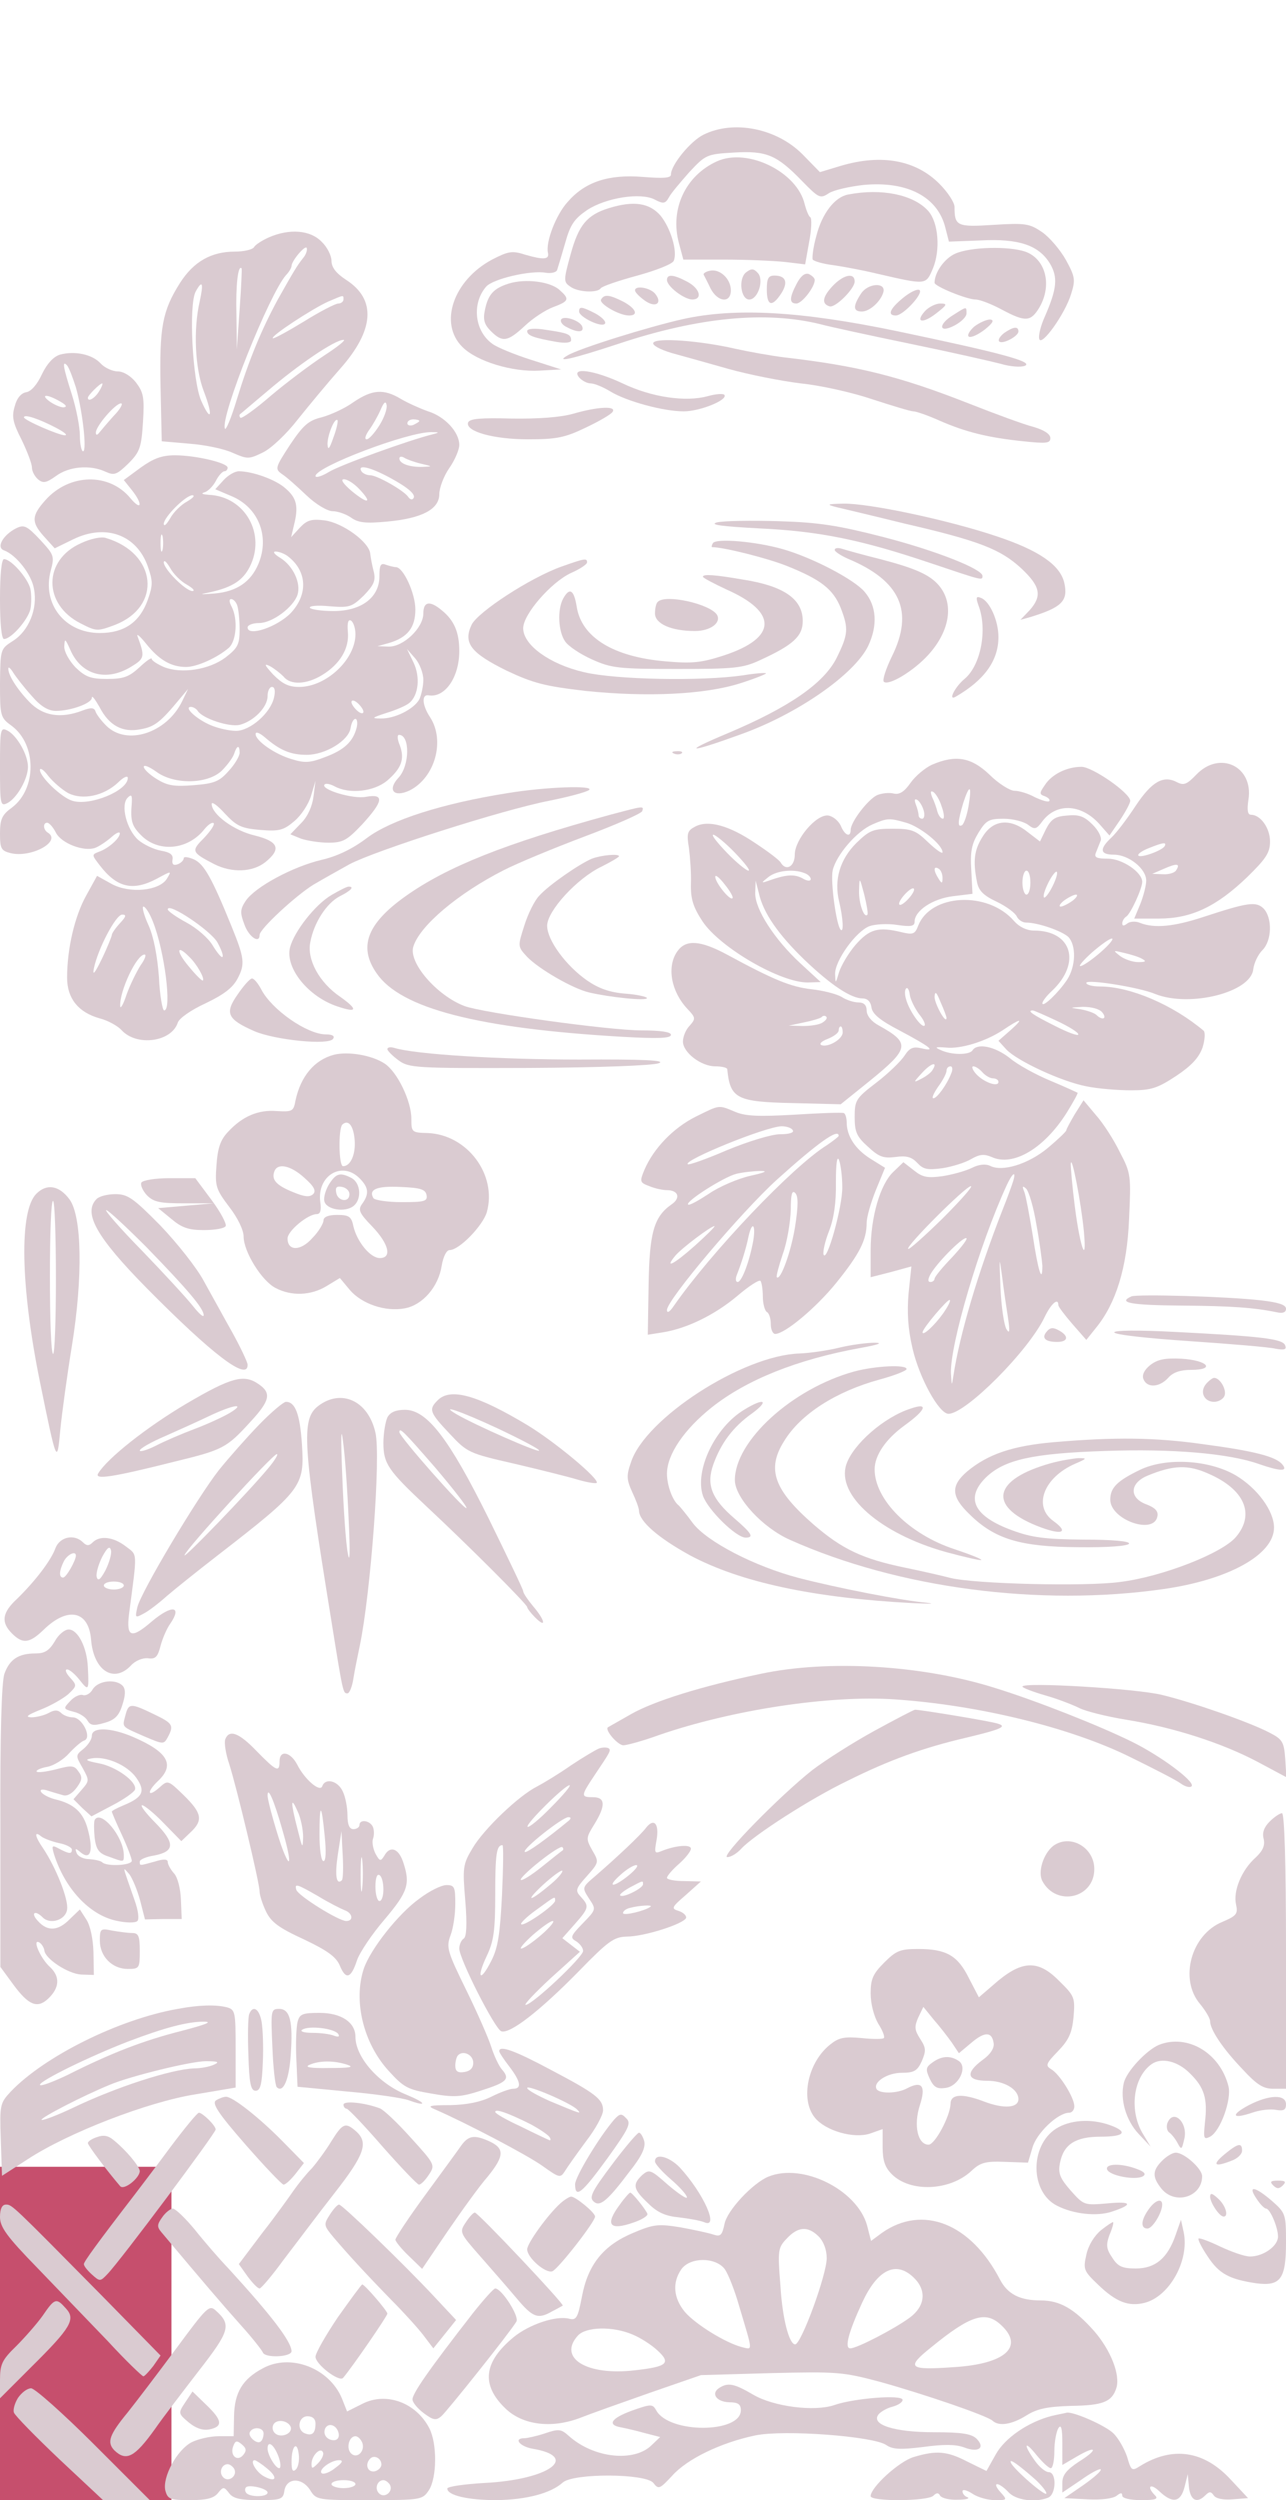 <svg xmlns="http://www.w3.org/2000/svg"
 width="322pt" height="626pt" viewBox="0 0 322 626">
<g transform="translate(0,626) scale(0.1,-0.1)  rotate(-360)" 
fill="#dacbd1" stroke="none">
<rect width="322pt" height="626pt" fill="#c64f6d"/>
<path d="M1762 5923 c-33 -16 -82 -76 -82 -100 0 -9 -19 -10 -70 -6 -86 7
-145 -12 -189 -63 -29 -32 -55 -100 -49 -127 4 -17 -11 -18 -56 -5 -34 11 -43
9 -84 -12 -97 -52 -134 -160 -74 -219 36 -36 125 -63 193 -59 l54 3 -75 24
c-41 13 -85 31 -97 40 -45 32 -52 101 -16 143 17 20 113 42 150 35 13 -2 26 1
28 7 2 6 11 36 20 67 13 47 23 61 55 83 47 31 135 45 170 26 21 -11 26 -10 35
6 5 10 29 38 51 63 41 44 44 45 111 49 83 5 108 -6 172 -72 41 -42 45 -44 66
-30 12 8 52 17 88 21 109 10 185 -30 204 -107 l9 -35 80 3 c95 5 145 -12 173
-58 20 -34 18 -62 -13 -133 -10 -22 -16 -46 -14 -55 4 -23 65 62 80 112 11 35
10 43 -13 85 -14 25 -41 57 -60 70 -31 21 -41 23 -121 18 -92 -6 -98 -3 -98
45 0 11 -17 37 -38 58 -59 59 -144 75 -246 45 l-53 -16 -44 45 c-65 65 -172
86 -247 49z"/>
<path d="M1795 5856 c-79 -36 -118 -120 -95 -205 l11 -41 102 0 c56 0 125 -3
153 -6 l50 -6 10 56 c6 31 7 59 3 62 -4 2 -10 17 -14 32 -18 81 -143 143 -220
108z"/>
<path d="M2124 5773 c-34 -6 -66 -48 -80 -104 -8 -28 -11 -55 -9 -59 3 -4 26
-11 52 -14 27 -4 75 -13 108 -21 126 -29 123 -29 141 13 19 46 14 115 -12 144
-37 41 -117 57 -200 41z"/>
<path d="M1525 5739 c-55 -17 -76 -42 -96 -115 -18 -65 -18 -70 -2 -81 19 -15
69 -17 77 -5 3 5 44 19 92 32 47 13 88 29 91 37 10 24 -8 82 -33 113 -28 32
-67 38 -129 19z"/>
<path d="M674 5666 c-18 -8 -35 -19 -38 -25 -4 -6 -25 -11 -48 -11 -59 0 -103
-25 -137 -78 -45 -71 -52 -112 -49 -262 l3 -135 70 -6 c39 -3 87 -13 108 -23
37 -16 40 -16 75 1 21 10 59 46 87 82 28 35 76 93 107 128 85 96 91 173 15
222 -26 17 -37 32 -37 48 0 13 -11 35 -25 48 -28 29 -80 33 -131 11z m85 -52
c-15 -19 -23 -32 -64 -105 -40 -74 -71 -148 -102 -249 -14 -47 -28 -80 -30
-73 -11 31 111 336 153 384 8 8 14 19 14 23 0 13 35 54 38 45 2 -5 -2 -17 -9
-25z m-159 -129 l-7 -100 -1 87 c-2 74 4 126 13 116 1 -2 -1 -48 -5 -103z
m-100 20 c-16 -69 -12 -166 10 -224 24 -62 19 -81 -6 -25 -22 49 -32 241 -14
274 17 31 20 21 10 -25z m360 5 c0 -5 -6 -10 -13 -10 -7 0 -46 -20 -86 -45
-41 -25 -76 -44 -78 -42 -5 6 99 74 139 92 40 17 38 17 38 5z m-48 -140 c-35
-23 -95 -68 -134 -101 -38 -33 -73 -58 -76 -55 -3 3 -3 7 -1 9 2 1 33 28 69
58 76 65 168 128 190 128 8 1 -14 -17 -48 -39z"/>
<path d="M2392 5625 c-27 -12 -52 -47 -52 -73 0 -9 81 -42 103 -42 10 0 39
-11 65 -25 60 -32 73 -31 95 6 32 56 15 121 -36 139 -42 14 -136 12 -175 -5z"/>
<path d="M1777 5582 c-10 -2 -17 -7 -15 -10 2 -4 10 -19 17 -34 18 -35 51 -38
51 -5 0 29 -28 55 -53 49z"/>
<path d="M1868 5578 c-20 -16 -13 -68 8 -68 22 0 38 50 21 67 -10 11 -16 11
-29 1z"/>
<path d="M1995 5550 c-19 -36 -19 -50 -1 -50 14 0 46 41 46 59 0 5 -7 11 -15
15 -10 3 -20 -5 -30 -24z"/>
<path d="M1670 5559 c0 -16 42 -48 63 -49 27 0 20 28 -13 45 -34 18 -50 19
-50 4z"/>
<path d="M1920 5535 c0 -41 13 -45 36 -10 18 28 12 45 -17 45 -15 0 -19 -7
-19 -35z"/>
<path d="M2084 5543 c-25 -27 -27 -44 -7 -50 14 -5 63 44 63 62 0 24 -29 17
-56 -12z"/>
<path d="M1274 5550 c-38 -12 -52 -27 -60 -67 -5 -24 -1 -36 15 -52 29 -29 42
-27 85 13 20 19 52 40 71 47 40 15 42 20 16 43 -23 21 -85 29 -127 16z"/>
<path d="M2156 5525 c-21 -32 -20 -45 2 -45 20 0 48 26 54 49 6 25 -39 22 -56
-4z"/>
<path d="M1590 5533 c0 -5 11 -16 25 -26 27 -19 45 -6 25 18 -13 15 -50 21
-50 8z"/>
<path d="M2261 5514 c-33 -27 -40 -44 -18 -44 19 0 71 57 59 64 -6 3 -24 -6
-41 -20z"/>
<path d="M1505 5510 c-6 -10 45 -40 70 -40 25 0 17 18 -15 35 -34 17 -47 19
-55 5z"/>
<path d="M2316 5481 c-26 -29 -5 -32 29 -5 27 21 28 24 9 24 -11 0 -29 -9 -38
-19z"/>
<path d="M1450 5480 c0 -14 58 -42 65 -30 3 5 -8 16 -24 25 -35 18 -41 18 -41
5z"/>
<path d="M2388 5472 c-40 -24 -38 -48 2 -27 17 9 30 22 30 30 0 18 1 18 -32
-3z"/>
<path d="M1710 5461 c-85 -19 -259 -73 -289 -91 -33 -19 12 -9 127 29 201 67
370 83 507 49 22 -6 123 -28 225 -49 102 -21 203 -44 226 -50 23 -7 50 -9 60
-5 24 10 -63 33 -321 87 -240 50 -404 59 -535 30z"/>
<path d="M1405 5460 c-3 -5 3 -14 14 -19 26 -14 44 -14 39 1 -5 15 -46 29 -53
18z"/>
<path d="M2439 5442 c-12 -11 -18 -22 -13 -25 6 -3 23 5 40 18 21 17 24 24 13
25 -9 0 -27 -8 -40 -18z"/>
<path d="M1320 5431 c0 -11 16 -17 73 -27 23 -4 37 -2 37 4 0 15 -8 18 -62 26
-30 5 -48 3 -48 -3z"/>
<path d="M2514 5426 c-10 -8 -16 -17 -12 -21 8 -8 48 13 48 25 0 14 -13 12
-36 -4z"/>
<path d="M1636 5402 c-4 -6 16 -17 46 -26 29 -8 94 -26 143 -40 50 -14 131
-30 180 -36 50 -5 130 -23 180 -40 49 -16 95 -30 102 -30 7 0 36 -10 65 -23
66 -29 123 -43 211 -52 57 -6 67 -5 67 8 0 10 -15 20 -42 28 -24 6 -97 33
-163 59 -173 68 -278 94 -460 115 -33 4 -89 14 -125 22 -87 20 -196 28 -204
15z"/>
<path d="M150 5372 c-16 -5 -32 -22 -45 -49 -12 -26 -27 -43 -39 -45 -13 -2
-24 -15 -29 -35 -8 -26 -5 -41 17 -84 14 -29 26 -60 26 -70 0 -9 7 -22 15 -29
13 -11 21 -9 45 8 32 24 85 29 124 11 22 -10 28 -8 57 20 29 29 33 40 37 104
4 63 1 75 -18 100 -13 16 -31 27 -45 27 -13 0 -33 9 -43 20 -21 23 -65 32
-102 22z m40 -82 c17 -60 28 -160 18 -160 -4 0 -8 18 -8 39 0 22 -9 68 -20
103 -22 69 -25 87 -12 73 5 -6 14 -30 22 -55z m58 -10 c-11 -18 -28 -27 -28
-16 0 6 30 36 36 36 2 0 -1 -9 -8 -20z m-98 -25 c16 -9 19 -14 9 -15 -8 0 -24
7 -35 15 -24 18 -7 19 26 0z m134 -37 c-16 -18 -32 -37 -36 -42 -5 -6 -8 -6
-8 1 0 16 49 73 63 73 6 0 -2 -15 -19 -32z m-144 -29 c19 -10 30 -18 23 -19
-16 0 -103 38 -103 45 0 9 38 -4 80 -26z"/>
<path d="M1450 5315 c7 -8 20 -15 29 -15 9 0 31 -9 49 -20 41 -25 133 -50 184
-50 40 0 110 28 102 41 -2 4 -21 3 -42 -3 -55 -15 -140 -3 -213 32 -70 33
-131 42 -109 15z"/>
<path d="M885 5253 c-22 -16 -58 -32 -80 -38 -33 -8 -46 -20 -79 -69 -37 -57
-38 -60 -20 -73 11 -7 38 -31 61 -53 24 -23 53 -40 66 -40 12 0 33 -7 46 -16
18 -13 37 -15 90 -10 88 8 131 31 131 69 0 15 11 45 25 65 14 20 25 46 25 58
0 32 -36 71 -78 84 -20 7 -51 21 -68 31 -43 26 -72 24 -119 -8z m65 -58 c-12
-19 -26 -35 -32 -35 -6 0 -3 10 6 23 9 12 22 35 29 51 8 19 13 23 15 12 2 -9
-6 -32 -18 -51z m-115 -30 c-10 -29 -14 -34 -15 -17 0 23 18 67 25 60 2 -2 -2
-22 -10 -43z m215 41 c0 -2 -7 -6 -15 -10 -8 -3 -15 -1 -15 4 0 6 7 10 15 10
8 0 15 -2 15 -4z m35 -33 c-61 -15 -235 -78 -262 -95 -18 -11 -33 -15 -33 -10
0 23 232 111 290 110 20 0 21 -1 5 -5z m-31 -74 c30 -7 30 -7 4 -8 -32 -1 -58
8 -58 21 0 5 5 6 12 2 6 -4 25 -11 42 -15z m-78 -35 c48 -26 68 -44 58 -53 -3
-3 -8 -1 -12 5 -11 16 -78 54 -95 54 -9 0 -19 5 -22 10 -11 18 21 11 71 -16z
m-76 -29 c34 -36 21 -38 -20 -4 -21 18 -28 29 -19 29 9 0 26 -11 39 -25z"/>
<path d="M1435 5224 c-32 -9 -87 -13 -154 -12 -77 2 -105 0 -109 -10 -7 -22
63 -42 150 -42 71 0 92 4 144 29 34 16 65 34 68 40 10 15 -37 13 -99 -5z"/>
<path d="M352 5089 l-42 -31 20 -25 c28 -35 25 -54 -3 -21 -53 65 -153 63
-213 -4 -35 -39 -36 -55 -5 -90 l28 -31 47 23 c81 39 158 11 186 -68 13 -37
13 -47 0 -84 -20 -56 -59 -83 -120 -83 -88 0 -145 73 -123 156 10 37 8 40 -27
78 -33 35 -40 38 -60 28 -33 -17 -50 -48 -30 -55 30 -11 69 -60 75 -96 10 -50
-13 -106 -53 -131 -31 -20 -31 -20 -32 -106 0 -83 1 -86 30 -107 62 -47 62
-157 0 -204 -25 -18 -30 -29 -30 -65 0 -38 3 -43 26 -49 51 -13 129 29 94 51
-12 7 -13 25 -2 25 5 0 15 -11 22 -25 14 -27 70 -48 98 -38 9 3 27 15 40 26
12 11 22 16 22 10 0 -12 -29 -38 -53 -46 -18 -7 -17 -8 3 -34 43 -56 83 -65
143 -33 37 20 37 20 25 0 -19 -31 -94 -38 -139 -13 l-36 20 -27 -49 c-29 -52
-48 -133 -48 -206 0 -52 28 -87 82 -102 20 -5 45 -19 54 -29 38 -42 125 -30
141 18 3 11 33 32 70 49 46 22 68 39 80 62 19 36 17 51 -15 130 -50 123 -69
156 -94 168 -14 6 -26 8 -26 3 0 -5 -7 -12 -15 -15 -11 -4 -15 0 -13 12 2 12
-6 18 -29 22 -17 3 -43 15 -57 27 -29 26 -45 88 -26 106 9 9 11 6 10 -13 -4
-47 0 -59 27 -85 44 -40 115 -32 155 19 9 11 19 18 23 15 3 -4 -8 -20 -24 -37
-33 -33 -32 -36 26 -66 44 -22 95 -20 127 5 41 33 34 52 -26 67 -52 12 -108
53 -108 79 0 7 15 -4 33 -24 29 -31 41 -37 88 -41 48 -4 59 -1 86 22 17 14 36
43 42 64 l11 37 -5 -39 c-3 -24 -14 -50 -31 -67 l-27 -28 27 -11 c15 -5 46
-10 68 -10 37 0 47 6 85 46 53 58 56 77 10 69 -33 -7 -117 19 -104 31 3 3 14
1 25 -5 37 -20 98 -13 131 14 36 31 45 54 32 89 -6 14 -7 26 -2 26 28 0 27
-77 -1 -107 -29 -31 -12 -51 28 -32 63 32 89 124 51 183 -20 30 -22 58 -4 55
41 -7 77 45 77 111 0 47 -13 77 -44 102 -30 25 -46 22 -46 -8 0 -36 -50 -84
-87 -83 l-28 1 29 8 c47 14 66 39 66 84 0 40 -30 106 -49 106 -5 0 -16 3 -25
6 -13 5 -16 -1 -16 -29 0 -53 -45 -87 -115 -87 -30 0 -56 4 -59 8 -3 5 19 7
49 4 50 -4 56 -2 86 27 25 26 30 37 25 59 -4 15 -8 36 -9 46 -3 29 -69 77
-114 83 -33 4 -44 1 -62 -18 l-22 -24 7 30 c12 47 7 68 -21 92 -24 22 -83 43
-117 43 -10 0 -27 -10 -38 -22 l-21 -23 40 -17 c68 -28 97 -101 68 -170 -19
-45 -54 -69 -109 -74 -41 -3 -41 -3 -8 4 52 12 78 29 95 62 42 82 -11 177
-102 181 -15 1 -21 3 -12 6 9 2 22 15 29 28 7 14 17 25 22 25 4 0 8 4 8 9 0
12 -80 31 -132 31 -33 0 -54 -8 -86 -31z m116 -85 c-15 -8 -34 -27 -42 -42 -9
-15 -15 -21 -16 -14 0 17 55 72 72 72 7 -1 1 -7 -14 -16z m-61 -121 c-3 -10
-5 -2 -5 17 0 19 2 27 5 18 2 -10 2 -26 0 -35z m314 -16 c48 -37 51 -95 7
-142 -34 -35 -108 -60 -108 -36 0 6 13 11 29 11 33 0 86 40 96 71 9 29 -11 72
-43 92 -15 9 -20 16 -12 16 8 0 22 -5 31 -12z m-253 -71 c15 -9 21 -15 14 -16
-17 0 -72 55 -72 72 1 7 7 1 16 -14 8 -15 27 -34 42 -42z m126 -52 c3 -9 6
-35 6 -59 0 -38 -4 -47 -35 -71 -41 -31 -111 -42 -155 -24 -16 7 -30 16 -30
20 0 5 -14 -5 -31 -21 -26 -24 -40 -29 -81 -29 -41 0 -54 5 -79 29 -16 17 -29
40 -28 53 1 20 2 20 15 -9 27 -63 90 -81 153 -42 33 20 34 25 16 74 -5 11 5 3
21 -17 32 -40 62 -58 100 -58 27 0 78 23 107 48 19 17 23 72 7 103 -6 11 -7
19 -1 19 5 0 12 -7 15 -16z m296 -72 c0 -63 -73 -132 -141 -132 -27 0 -42 8
-65 31 -22 24 -24 29 -8 21 11 -6 26 -18 34 -26 17 -22 58 -20 97 4 44 27 68
66 64 108 -2 23 1 32 8 28 6 -4 11 -19 11 -34z m170 -114 c0 -16 -5 -38 -10
-49 -14 -25 -62 -49 -97 -48 -24 0 -22 2 15 14 23 7 49 18 57 25 23 19 28 65
10 102 l-16 33 21 -24 c11 -13 20 -37 20 -53z m-981 -40 c23 -27 42 -38 61
-38 37 0 90 19 90 33 0 7 8 -4 19 -23 24 -47 58 -65 103 -56 35 6 50 18 98 76
l21 25 -15 -31 c-39 -80 -139 -112 -190 -61 -13 13 -25 29 -27 36 -3 9 -11 10
-32 2 -55 -21 -100 -14 -134 22 -31 32 -54 69 -52 84 0 4 6 -1 12 -11 7 -11
27 -37 46 -58z m607 -5 c-9 -39 -60 -83 -95 -83 -16 0 -44 6 -63 14 -36 15
-69 46 -50 46 6 0 14 -5 17 -10 12 -19 79 -41 105 -35 35 9 70 44 70 72 0 13
5 23 11 23 7 0 9 -10 5 -27z m224 -35 c0 -6 -7 -5 -15 2 -8 7 -15 17 -15 22 0
6 7 5 15 -2 8 -7 15 -17 15 -22z m-17 -40 c-9 -35 -31 -56 -80 -74 -36 -14
-50 -15 -82 -5 -42 12 -91 46 -91 63 0 7 10 3 23 -8 38 -33 65 -44 105 -44 47
0 106 36 110 68 2 12 7 22 12 22 4 0 6 -10 3 -22z m-293 -63 c0 -8 -12 -29
-28 -46 -23 -26 -36 -31 -87 -35 -49 -4 -66 -1 -92 15 -18 11 -33 25 -33 31 0
6 14 0 31 -12 44 -33 128 -32 164 2 13 13 27 31 31 42 7 22 14 24 14 3z m-429
-101 c36 -18 89 -7 125 27 13 13 24 18 24 11 0 -32 -95 -71 -139 -57 -27 8
-81 60 -81 77 0 7 10 0 21 -15 12 -15 34 -34 50 -43z m212 -322 c29 -73 48
-222 28 -222 -4 0 -11 37 -13 83 -4 53 -13 101 -26 130 -12 26 -17 47 -13 47
5 0 16 -17 24 -38z m161 -51 c10 -18 16 -34 13 -37 -2 -3 -13 10 -24 28 -11
19 -40 44 -66 58 -26 14 -47 29 -47 33 0 19 106 -52 124 -82z m-244 47 c-11
-12 -20 -25 -20 -29 0 -3 -11 -31 -25 -60 -17 -35 -24 -44 -20 -24 10 49 55
135 71 135 11 0 10 -5 -6 -22z m174 -84 c19 -18 39 -54 34 -59 -2 -2 -18 14
-36 36 -32 38 -30 56 2 23z m-122 -21 c-10 -16 -26 -48 -35 -73 -8 -25 -16
-38 -16 -29 -2 37 41 129 61 129 5 0 1 -12 -10 -27z"/>
<path d="M2095 4990 c17 -4 93 -22 170 -41 186 -43 240 -64 292 -112 48 -45
53 -69 21 -105 l-23 -24 25 7 c78 24 95 40 85 85 -10 45 -63 82 -172 118 -123
41 -318 82 -381 81 -42 -1 -44 -2 -17 -9z"/>
<path d="M1795 4952 c-20 -6 13 -10 105 -15 153 -7 258 -29 430 -87 131 -44
130 -44 130 -32 0 17 -116 63 -247 97 -113 29 -161 37 -263 40 -69 2 -138 1
-155 -3z"/>
<path d="M203 4900 c-95 -42 -96 -153 -1 -201 39 -20 42 -20 85 -4 120 46 106
180 -22 218 -11 4 -39 -2 -62 -13z"/>
<path d="M1785 4900 c-3 -5 -4 -10 -2 -10 28 0 137 -27 187 -47 85 -34 116
-58 135 -105 20 -52 19 -66 -10 -125 -32 -64 -119 -124 -273 -189 -117 -49
-100 -51 32 -3 143 51 286 151 320 222 24 51 21 100 -9 135 -26 31 -131 86
-205 107 -66 19 -167 28 -175 15z"/>
<path d="M2090 4883 c0 -4 15 -14 33 -22 132 -55 166 -132 110 -245 -15 -31
-24 -59 -20 -63 12 -11 75 27 112 68 54 60 64 128 26 173 -23 27 -59 43 -147
66 -44 11 -87 23 -96 26 -10 3 -18 2 -18 -3z"/>
<path d="M0 4760 c0 -63 4 -100 10 -100 18 0 59 47 66 74 3 14 3 38 0 52 -7
27 -48 74 -66 74 -6 0 -10 -37 -10 -100z"/>
<path d="M1405 4841 c-78 -28 -208 -113 -224 -145 -22 -46 -2 -71 87 -115 68
-32 96 -39 198 -51 155 -16 299 -9 387 19 38 12 67 24 65 25 -1 2 -28 0 -58
-5 -103 -15 -319 -11 -398 8 -86 20 -152 68 -152 110 0 35 70 115 119 138 23
10 41 22 41 27 0 11 -6 10 -65 -11z"/>
<path d="M1760 4816 c0 -3 27 -17 59 -32 129 -57 127 -121 -6 -165 -56 -18
-78 -21 -146 -15 -131 11 -211 60 -223 137 -7 43 -18 49 -34 20 -15 -28 -12
-83 5 -107 8 -12 38 -32 67 -45 49 -22 66 -24 213 -24 144 0 165 2 208 22 83
38 107 60 107 98 0 55 -47 88 -151 104 -69 12 -99 14 -99 7z"/>
<path d="M2450 4744 c23 -60 6 -150 -35 -184 -23 -19 -42 -55 -23 -45 73 42
108 91 108 150 0 41 -22 90 -44 98 -12 5 -13 1 -6 -19z"/>
<path d="M1647 4753 c-4 -3 -7 -16 -7 -29 0 -26 41 -44 100 -44 39 0 67 21 55
41 -18 27 -129 52 -148 32z"/>
<path d="M0 4340 c0 -97 1 -100 20 -90 23 13 50 60 50 90 0 30 -27 77 -50 90
-19 10 -20 7 -20 -90z"/>
<path d="M1688 4373 c7 -3 16 -2 19 1 4 3 -2 6 -13 5 -11 0 -14 -3 -6 -6z"/>
<path d="M2333 4345 c-17 -8 -41 -28 -53 -45 -16 -23 -28 -30 -42 -27 -11 3
-30 1 -42 -4 -23 -11 -66 -67 -66 -87 0 -20 -15 -14 -25 11 -6 12 -19 23 -31
25 -30 4 -84 -60 -84 -98 0 -30 -22 -42 -35 -20 -3 6 -32 28 -64 49 -65 44
-118 59 -151 41 -19 -10 -21 -17 -15 -53 3 -23 6 -64 5 -90 -1 -38 6 -59 29
-94 44 -66 196 -154 264 -153 l32 1 -51 47 c-65 60 -114 136 -113 176 l1 31 8
-31 c11 -50 49 -104 114 -167 67 -64 117 -97 146 -97 12 0 20 -8 22 -22 2 -17
22 -33 70 -58 77 -41 94 -54 56 -45 -21 5 -30 2 -43 -18 -9 -14 -41 -45 -71
-68 -51 -39 -54 -44 -54 -86 0 -37 5 -49 33 -74 27 -25 38 -30 69 -26 28 4 41
0 55 -15 15 -16 25 -18 63 -13 25 4 57 14 72 23 21 12 32 13 51 5 54 -25 132
22 188 111 16 26 29 49 27 50 -2 1 -32 15 -68 30 -36 15 -82 40 -102 57 -37
29 -81 38 -93 19 -8 -12 -53 -12 -80 1 -16 7 -13 8 14 6 36 -4 98 15 141 43
46 31 55 32 23 3 l-33 -29 20 -22 c28 -29 138 -80 200 -92 29 -6 79 -10 112
-10 50 0 66 5 113 36 39 26 57 46 66 71 6 19 7 38 3 42 -77 65 -184 111 -260
111 -19 0 -34 4 -34 9 0 10 133 -11 173 -28 86 -34 239 4 245 62 2 16 12 37
23 48 24 24 25 81 3 104 -19 19 -41 15 -151 -21 -73 -24 -122 -29 -158 -15
-11 5 -25 4 -32 -1 -9 -7 -13 -7 -13 0 0 6 5 14 10 17 11 7 40 70 40 87 0 24
-50 58 -86 58 -28 0 -35 3 -30 15 3 8 9 22 12 30 3 8 -5 25 -20 40 -21 21 -34
26 -64 23 -30 -2 -40 -9 -53 -34 l-15 -31 -30 23 c-44 36 -87 32 -113 -10 -22
-34 -25 -62 -15 -113 4 -23 16 -35 50 -51 25 -12 47 -29 50 -37 4 -8 14 -15
23 -15 30 0 90 -21 106 -36 20 -21 19 -73 -3 -107 -22 -33 -62 -71 -62 -59 0
5 11 19 24 31 74 70 50 151 -45 151 -18 0 -37 9 -50 24 -66 76 -209 68 -240
-12 -8 -21 -13 -23 -42 -16 -58 14 -80 8 -115 -32 -18 -21 -36 -52 -41 -68 -9
-30 -9 -30 -10 -5 -1 33 52 107 86 120 14 5 46 7 70 3 34 -5 43 -3 43 8 0 28
46 58 96 64 l49 6 -3 59 c-3 47 1 66 18 94 19 31 26 35 63 35 23 0 50 -7 61
-15 17 -13 21 -12 37 10 37 47 100 41 145 -12 l22 -25 26 38 c14 21 26 43 26
49 -1 20 -95 85 -122 85 -37 0 -75 -19 -92 -46 -14 -20 -14 -23 1 -28 9 -4 13
-9 10 -12 -3 -3 -19 2 -36 10 -16 9 -39 16 -51 16 -11 0 -40 18 -62 40 -46 44
-85 51 -145 25z m92 -104 c-4 -23 -11 -43 -16 -47 -12 -7 -11 9 3 56 16 49 22
44 13 -9z m-67 -1 c6 -16 7 -30 3 -30 -5 0 -11 8 -14 18 -2 9 -8 26 -13 36 -5
13 -4 17 3 13 6 -4 16 -20 21 -37z m-45 -10 c3 -11 1 -20 -4 -20 -5 0 -9 4 -9
9 0 5 -3 17 -7 27 -4 11 -3 15 4 11 6 -4 13 -16 16 -27z m-44 -30 c35 -10 91
-55 91 -74 0 -5 -16 6 -36 25 -31 30 -41 34 -89 34 -49 0 -58 -4 -91 -36 -41
-41 -56 -92 -43 -146 10 -42 12 -79 4 -71 -11 11 -26 121 -20 149 9 38 60 98
100 115 37 16 42 16 84 4z m-429 -75 c24 -25 40 -45 34 -45 -5 0 -30 20 -54
45 -24 25 -40 45 -34 45 5 0 30 -20 54 -45z m520 -63 c0 -15 -2 -15 -10 -2
-13 20 -13 33 0 25 6 -3 10 -14 10 -23z m-346 12 c9 -3 16 -10 16 -15 0 -6
-10 -5 -21 2 -21 11 -42 9 -84 -6 -20 -7 -20 -6 -1 9 20 16 62 21 90 10z m566
-24 c0 -16 -4 -30 -10 -30 -5 0 -10 14 -10 30 0 17 5 30 10 30 6 0 10 -13 10
-30z m55 -10 c-9 -18 -19 -30 -21 -27 -3 3 2 19 11 37 9 18 19 30 21 27 3 -3
-2 -19 -11 -37z m-801 -29 c-6 -7 -44 40 -43 54 0 6 11 -3 24 -20 13 -16 22
-32 19 -34z m338 -41 c-8 -11 -22 28 -21 60 1 35 1 35 13 -10 6 -25 10 -47 8
-50z m103 40 c-10 -11 -20 -18 -23 -15 -3 3 3 14 13 25 10 11 20 18 23 15 3
-3 -3 -14 -13 -25z m411 -5 c-11 -8 -25 -15 -30 -15 -6 0 -2 7 8 15 11 8 25
15 30 15 6 0 2 -7 -8 -15z m69 -130 c-22 -19 -44 -34 -50 -34 -5 0 8 15 29 34
22 19 44 35 50 35 6 0 -7 -16 -29 -35z m105 -16 c11 -6 9 -8 -10 -8 -14 0 -34
7 -45 15 -19 15 -19 15 10 8 17 -4 37 -10 45 -15z m-559 -138 c11 -13 17 -26
14 -29 -7 -7 -38 36 -46 65 -4 12 -4 25 0 28 3 4 8 -4 9 -16 2 -13 13 -34 23
-48z m69 -10 c-1 -17 -30 36 -30 53 1 16 5 12 15 -13 8 -18 15 -36 15 -40z
m390 14 c13 -16 0 -21 -15 -6 -6 5 -23 11 -40 14 -28 4 -28 4 6 6 22 0 42 -5
49 -14z m-114 -21 c30 -14 54 -29 54 -34 0 -5 -27 5 -60 22 -54 27 -70 38 -54
38 3 0 30 -12 60 -26z m-311 -123 c-3 -6 -16 -16 -28 -22 -21 -11 -21 -10 2
15 23 25 40 29 26 7z m47 -8 c-11 -29 -36 -63 -45 -63 -5 0 1 13 12 29 12 16
21 34 21 40 0 6 4 11 10 11 5 0 6 -8 2 -17z m78 2 c7 -8 19 -15 26 -15 8 0 14
-4 14 -9 0 -14 -37 -1 -56 20 -9 10 -12 19 -7 19 6 0 16 -7 23 -15z"/>
<path d="M2995 4320 c-23 -24 -31 -27 -47 -19 -35 19 -64 2 -104 -58 -21 -32
-48 -68 -61 -80 -31 -29 -29 -43 6 -43 37 0 81 -35 81 -65 0 -12 -7 -39 -15
-59 l-15 -36 62 0 c81 0 144 30 221 104 47 46 57 61 57 89 0 34 -24 67 -48 67
-8 0 -10 12 -6 38 13 83 -72 124 -131 62z m-79 -179 c-8 -12 -66 -32 -66 -22
0 4 12 12 28 18 35 14 44 15 38 4z m29 -60 c-3 -6 -18 -11 -33 -10 l-27 1 30
13 c32 14 41 13 30 -4z"/>
<path d="M1270 4274 c-163 -26 -291 -67 -351 -112 -37 -28 -75 -46 -114 -55
-72 -17 -167 -68 -190 -103 -14 -21 -14 -30 -3 -59 11 -31 38 -49 38 -26 0 15
91 99 135 126 22 13 63 36 90 51 64 34 382 136 500 159 50 10 94 22 100 27 14
12 -108 8 -205 -8z"/>
<path d="M1528 4220 c-263 -72 -409 -130 -514 -205 -95 -68 -117 -126 -71
-192 60 -88 253 -138 615 -159 89 -5 122 -4 122 5 0 7 -25 11 -74 11 -80 0
-398 44 -443 61 -69 26 -141 109 -128 149 16 52 112 133 226 191 35 18 127 56
204 85 77 29 141 57 143 63 5 14 3 13 -80 -9z"/>
<path d="M1482 4110 c-31 -13 -108 -66 -132 -93 -11 -11 -28 -45 -37 -74 -17
-53 -17 -53 7 -79 29 -30 113 -79 155 -89 51 -12 145 -22 145 -14 0 3 -25 9
-54 11 -39 3 -67 13 -96 33 -53 37 -100 101 -100 137 0 37 75 119 136 148 24
12 44 24 44 26 0 7 -44 3 -68 -6z"/>
<path d="M830 4019 c-41 -24 -94 -92 -104 -132 -12 -51 46 -123 119 -147 50
-17 52 -8 7 24 -53 36 -84 94 -75 137 9 49 41 98 74 115 28 14 37 24 22 24 -5
0 -24 -10 -43 -21z"/>
<path d="M1696 3878 c-27 -38 -16 -101 26 -145 20 -21 20 -24 5 -41 -10 -10
-17 -28 -17 -40 0 -27 45 -62 81 -62 16 0 29 -3 30 -7 7 -74 24 -82 164 -85
l120 -3 72 58 c101 82 103 95 24 139 -19 10 -31 25 -31 38 0 13 -7 20 -20 20
-12 0 -31 6 -43 14 -12 7 -46 16 -75 19 -52 6 -94 23 -212 87 -67 36 -103 38
-124 8z m364 -178 c-8 -6 -31 -9 -50 -9 l-35 1 38 8 c20 4 40 10 44 13 3 4 9
5 12 1 3 -3 -1 -9 -9 -14z m50 -25 c0 -17 -36 -38 -53 -32 -7 3 0 10 16 16 15
6 27 15 27 21 0 5 2 10 5 10 3 0 5 -7 5 -15z"/>
<path d="M595 3770 c-33 -47 -26 -62 42 -92 51 -22 187 -36 197 -19 5 7 -2 11
-18 11 -47 0 -136 62 -162 113 -8 15 -18 27 -23 27 -5 0 -21 -18 -36 -40z"/>
<path d="M970 3633 c0 -4 13 -17 28 -28 26 -19 42 -20 327 -19 177 1 310 6
325 12 18 7 -38 10 -200 9 -198 0 -410 13 -462 29 -10 3 -18 2 -18 -3z"/>
<path d="M836 3619 c-49 -13 -83 -54 -96 -114 -5 -28 -8 -29 -47 -27 -46 4
-86 -13 -122 -52 -19 -20 -26 -40 -29 -84 -4 -53 -1 -60 32 -104 21 -27 36
-58 36 -74 0 -38 45 -111 80 -129 40 -21 89 -19 128 5 l33 20 25 -30 c30 -35
89 -55 137 -46 45 8 85 54 93 107 4 23 12 39 20 39 24 0 83 61 93 95 26 94
-49 194 -148 198 -40 1 -41 2 -41 36 0 44 -35 117 -67 138 -32 21 -91 31 -127
22z m52 -213 c3 -36 -10 -66 -29 -66 -11 0 -12 93 -2 104 15 14 28 -2 31 -38z
m-126 -95 c25 -22 30 -33 22 -41 -9 -8 -21 -7 -50 5 -42 17 -55 31 -47 52 8
22 41 15 75 -16z m138 -1 c23 -23 25 -39 7 -64 -11 -15 -8 -23 25 -57 42 -44
50 -79 19 -79 -24 0 -57 41 -66 79 -5 25 -11 29 -41 29 -22 0 -34 -5 -34 -14
0 -7 -12 -28 -28 -44 -29 -33 -62 -33 -62 -1 0 19 51 61 73 61 9 0 12 9 9 30
-9 66 54 104 98 60z m168 -42 c3 -16 -5 -18 -62 -18 -36 0 -68 5 -71 10 -13
22 9 31 68 28 50 -2 62 -6 65 -20z"/>
<path d="M824 3295 c-8 -13 -14 -32 -12 -42 4 -22 53 -30 74 -12 20 17 17 56
-5 69 -29 15 -39 13 -57 -15z m51 -25 c0 -22 -29 -18 -33 3 -3 14 1 18 15 15
10 -2 18 -10 18 -18z"/>
<path d="M2691 3470 c-11 -19 -21 -37 -21 -40 0 -3 -21 -23 -46 -44 -49 -41
-115 -61 -145 -45 -11 5 -27 4 -45 -5 -16 -8 -49 -17 -74 -21 -37 -5 -50 -3
-71 14 l-27 21 -25 -24 c-33 -31 -57 -113 -57 -197 l0 -67 51 13 51 14 -7 -67
c-4 -47 -2 -88 10 -139 17 -73 66 -163 90 -163 43 0 201 158 241 243 16 33 34
49 34 29 0 -4 16 -25 35 -47 l35 -40 24 30 c50 61 78 150 83 272 5 109 5 115
-23 168 -15 31 -42 73 -60 93 l-31 37 -22 -35z m23 -294 c8 -89 -10 -38 -23
65 -6 47 -10 94 -10 105 2 27 26 -97 33 -170z m-177 127 c-3 -10 -15 -43 -27
-73 -62 -159 -107 -311 -123 -416 -4 -26 -4 -25 -6 8 -2 72 71 321 140 471 14
30 24 37 16 10z m-177 -94 c-45 -44 -84 -79 -86 -76 -7 6 144 157 157 157 6 0
-26 -36 -71 -81z m235 -15 c8 -43 14 -90 15 -103 0 -48 -11 -12 -24 75 -8 49
-17 98 -21 109 -6 15 -5 17 4 9 7 -6 19 -47 26 -90z m-210 -81 c-25 -26 -45
-50 -45 -55 0 -4 -5 -8 -10 -8 -7 0 -7 6 -1 18 15 28 78 92 90 92 6 0 -10 -21
-34 -47z m139 -153 c5 -34 4 -41 -4 -28 -6 10 -13 57 -15 105 -3 77 -3 80 4
28 4 -33 11 -80 15 -105z m-162 12 c-23 -32 -52 -58 -52 -48 0 10 64 85 68 81
3 -2 -5 -17 -16 -33z"/>
<path d="M1742 3464 c-56 -28 -105 -79 -128 -132 -13 -31 -12 -33 12 -42 14
-6 34 -10 44 -10 29 0 35 -20 11 -36 -44 -31 -55 -71 -57 -203 l-2 -123 38 6
c61 10 130 44 186 91 28 24 54 41 58 38 3 -3 6 -21 6 -39 0 -18 5 -36 10 -39
6 -3 10 -17 10 -31 0 -13 5 -24 11 -24 24 0 102 65 153 128 58 72 76 107 76
150 0 15 11 52 23 82 l23 56 -37 23 c-38 24 -59 57 -59 91 0 10 -3 21 -7 23
-5 2 -60 0 -123 -4 -89 -5 -123 -4 -149 7 -43 18 -38 18 -99 -12z m243 -34 c4
-6 -9 -10 -32 -10 -21 0 -80 -18 -133 -40 -51 -22 -96 -38 -98 -35 -11 10 195
94 235 95 12 0 25 -4 28 -10z m115 -14 c0 -2 -13 -12 -29 -23 -87 -54 -290
-268 -384 -403 -10 -15 -17 -19 -17 -10 0 25 185 244 275 326 102 92 155 130
155 110z m9 -128 c1 -48 -39 -192 -47 -169 -2 7 4 34 14 59 12 31 18 72 17
122 0 47 3 68 8 55 4 -11 8 -41 8 -67z m-230 28 c-31 -7 -78 -27 -104 -45 -26
-17 -49 -30 -52 -27 -8 7 89 69 121 77 17 4 45 7 61 7 19 0 10 -4 -26 -12z
m112 -126 c-10 -64 -37 -138 -46 -128 -2 2 5 28 15 58 11 30 19 80 20 110 0
39 3 51 11 43 8 -8 8 -31 0 -83z m-251 -49 c-53 -47 -78 -60 -49 -25 16 19 89
74 98 74 3 0 -19 -22 -49 -49z m146 12 c-10 -54 -29 -103 -39 -103 -5 0 -6 8
-2 18 11 28 23 65 29 95 9 41 19 32 12 -10z"/>
<path d="M354 3299 c-3 -6 3 -20 14 -32 17 -17 33 -20 94 -20 l73 0 -70 -6
-69 -6 33 -27 c26 -22 43 -28 81 -28 27 0 52 4 55 10 3 5 -12 34 -35 65 l-41
55 -64 0 c-36 0 -67 -5 -71 -11z"/>
<path d="M91 3271 c-43 -43 -40 -230 9 -471 42 -206 43 -208 51 -120 4 41 17
136 29 210 28 173 25 325 -6 367 -26 35 -57 40 -83 14z m49 -212 c0 -104 -3
-189 -7 -189 -5 0 -8 87 -8 194 0 107 3 192 8 189 4 -2 7 -89 7 -194z"/>
<path d="M242 3258 c-35 -35 0 -96 125 -223 164 -166 254 -235 253 -192 0 6
-18 44 -39 82 -22 39 -53 96 -71 128 -17 32 -66 94 -108 138 -68 69 -82 79
-113 79 -19 0 -40 -5 -47 -12z m124 -120 c103 -106 144 -154 144 -171 0 -7
-12 4 -27 23 -15 19 -72 81 -127 138 -55 56 -95 102 -90 102 5 0 50 -42 100
-92z"/>
<path d="M2833 3014 c-36 -16 0 -22 124 -23 127 -1 183 -5 241 -17 14 -3 22 0
22 9 0 10 -19 16 -62 21 -87 10 -310 16 -325 10z"/>
<path d="M2621 2926 c-14 -16 -4 -26 26 -26 28 0 30 15 4 29 -14 8 -22 7 -30
-3z"/>
<path d="M2790 2924 c0 -6 84 -15 188 -22 103 -7 200 -15 216 -19 22 -4 28 -2
24 8 -5 17 -61 23 -275 34 -95 5 -153 4 -153 -1z"/>
<path d="M2103 2886 c-28 -7 -74 -14 -102 -15 -142 -5 -385 -162 -421 -272
-12 -34 -11 -44 3 -75 9 -19 17 -40 17 -47 1 -27 49 -68 127 -111 127 -68 310
-107 558 -120 44 -2 60 -2 35 1 -61 5 -228 38 -320 62 -111 29 -230 91 -265
137 -16 22 -32 41 -35 44 -16 12 -30 51 -30 80 0 48 43 111 112 166 87 69 213
120 373 149 45 8 57 13 35 13 -19 0 -58 -5 -87 -12z"/>
<path d="M2880 2842 c-15 -12 -21 -25 -17 -35 9 -23 40 -21 62 3 12 14 31 20
57 20 63 0 42 24 -24 28 -42 2 -60 -2 -78 -16z"/>
<path d="M2139 2826 c-156 -43 -299 -174 -299 -272 0 -44 70 -120 139 -150
271 -121 624 -167 933 -123 163 23 278 86 278 154 0 42 -42 99 -96 131 -67 39
-174 45 -239 14 -58 -28 -75 -45 -75 -75 0 -50 109 -89 118 -42 3 13 -6 22
-27 30 -44 16 -43 53 2 72 65 27 102 28 153 5 90 -39 117 -101 69 -158 -34
-41 -185 -100 -290 -113 -86 -12 -364 -5 -425 10 -19 5 -71 17 -115 26 -106
22 -156 46 -227 107 -100 87 -119 139 -75 209 41 68 130 125 240 155 37 10 67
22 67 26 0 12 -79 8 -131 -6z"/>
<path d="M466 2745 c-98 -58 -197 -136 -220 -174 -11 -17 35 -10 190 29 123
30 131 34 192 101 48 52 52 71 20 93 -37 26 -68 18 -182 -49z m109 -23 c-17
-10 -56 -28 -88 -40 -32 -12 -76 -31 -97 -42 -22 -11 -40 -16 -40 -12 0 5 28
21 63 36 34 15 85 38 112 51 59 28 93 33 50 7z"/>
<path d="M3020 2795 c-17 -20 -5 -45 20 -45 11 0 23 7 26 15 6 15 -11 45 -26
45 -4 0 -13 -7 -20 -15z"/>
<path d="M1096 2754 c-23 -23 -21 -30 30 -84 44 -47 48 -49 162 -75 64 -15
136 -33 159 -40 24 -7 44 -10 47 -8 8 9 -103 102 -174 145 -125 75 -192 94
-224 62z m151 -71 c57 -27 103 -51 103 -55 0 -7 -161 64 -207 91 -46 27 12 7
104 -36z"/>
<!--A cute comment block to mess up with your SVG reader >:3-->
<path d="M796 2739 c-42 -33 -38 -95 34 -539 29 -181 29 -180 40 -180 5 0 12
17 15 38 3 20 11 57 16 82 27 130 53 474 39 533 -18 80 -86 111 -144 66z m77
-284 c4 -81 3 -113 -2 -85 -5 25 -11 113 -14 195 -4 99 -3 128 2 85 5 -36 11
-123 14 -195z"/>
<path d="M649 2693 c-31 -32 -76 -83 -101 -114 -54 -69 -194 -303 -204 -343
-6 -27 -6 -28 16 -16 12 6 38 26 58 44 21 18 76 62 125 100 213 165 220 174
213 280 -5 76 -17 106 -40 106 -6 0 -37 -26 -67 -57z m22 -110 c-49 -59 -213
-229 -209 -217 4 16 221 253 231 253 5 1 -5 -16 -22 -36z"/>
<path d="M1863 2730 c-73 -44 -124 -152 -103 -215 12 -35 83 -105 107 -105 22
0 15 11 -28 48 -57 49 -71 84 -53 135 19 53 49 94 97 128 45 33 30 40 -20 9z"/>
<path d="M2280 2733 c-66 -21 -144 -89 -161 -140 -25 -77 85 -173 249 -219 48
-13 88 -22 89 -20 2 2 -28 14 -67 27 -113 37 -200 124 -200 200 0 35 28 76 75
110 54 39 61 58 15 42z"/>
<path d="M970 2711 c-5 -11 -10 -40 -10 -64 0 -52 12 -69 108 -159 105 -98
252 -245 252 -252 0 -3 9 -15 20 -26 29 -29 25 -7 -5 28 -14 17 -25 33 -25 38
0 4 -39 85 -86 181 -100 202 -155 273 -210 273 -23 0 -37 -6 -44 -19z m120
-126 c45 -53 80 -98 78 -101 -6 -5 -168 179 -168 190 0 13 10 3 90 -89z"/>
<path d="M2639 2649 c-104 -9 -165 -30 -217 -73 -42 -36 -41 -63 6 -108 63
-62 127 -81 271 -82 75 -1 126 3 128 9 2 6 -41 10 -115 10 -95 1 -128 5 -177
23 -96 35 -119 80 -67 132 46 45 116 61 300 67 168 6 309 -6 385 -33 52 -18
73 -19 58 -1 -16 20 -71 34 -199 51 -121 17 -220 18 -373 5z"/>
<path d="M2630 2596 c-142 -40 -158 -106 -35 -156 62 -25 85 -19 42 12 -51 37
-23 109 55 143 30 13 31 14 8 14 -14 -1 -45 -6 -70 -13z"/>
<path d="M139 2384 c-11 -31 -51 -83 -96 -127 -38 -35 -41 -59 -13 -87 27 -27
44 -25 80 10 60 58 112 47 118 -25 6 -78 57 -111 100 -65 11 12 29 19 42 18
19 -3 25 3 32 31 5 19 16 44 24 55 31 45 5 49 -46 6 -51 -44 -64 -40 -57 18
21 160 22 147 -8 170 -31 24 -65 28 -83 10 -9 -9 -15 -9 -24 0 -22 22 -58 14
-69 -14z m125 -56 c-13 -24 -19 -28 -22 -16 -2 9 5 32 14 50 13 24 19 28 22
16 2 -9 -5 -32 -14 -50z m-74 37 c0 -12 -24 -55 -32 -55 -11 0 -10 17 2 41 9
17 30 27 30 14z m120 -75 c0 -5 -11 -10 -25 -10 -14 0 -25 5 -25 10 0 6 11 10
25 10 14 0 25 -4 25 -10z"/>
<path d="M137 2150 c-14 -23 -25 -30 -48 -30 -43 0 -65 -15 -78 -51 -7 -21
-11 -151 -10 -383 l0 -351 33 -45 c37 -50 59 -60 86 -35 29 27 31 55 6 79 -25
22 -47 74 -27 62 6 -4 11 -13 12 -19 1 -21 59 -59 92 -61 l32 -1 -1 57 c-1 34
-8 67 -18 82 l-16 25 -25 -24 c-29 -30 -56 -32 -80 -5 -19 20 -8 29 12 9 19
-19 58 -6 61 20 4 25 -28 105 -60 153 -21 30 -23 45 -5 30 6 -5 27 -13 45 -17
17 -3 32 -11 32 -16 0 -12 -7 -11 -32 2 -18 10 -19 8 -13 -13 27 -86 88 -152
155 -167 26 -6 49 -6 54 -1 5 5 2 27 -7 52 -32 92 -31 85 -13 65 8 -11 20 -40
27 -66 l12 -47 46 1 46 0 -2 48 c-1 28 -8 56 -17 66 -9 10 -16 23 -16 29 0 7
-10 8 -32 1 -40 -11 -38 -11 -38 0 0 5 16 12 36 15 52 10 53 31 3 82 -24 24
-39 44 -33 44 5 0 30 -20 54 -45 l44 -45 23 22 c32 30 29 48 -17 93 -39 38
-40 38 -60 20 -30 -27 -34 -13 -5 15 44 41 26 73 -62 111 -56 24 -103 25 -103
3 0 -9 -9 -23 -21 -33 -20 -16 -20 -17 -2 -48 17 -31 17 -32 -3 -55 l-20 -23
22 -22 23 -21 53 28 c29 15 54 33 56 39 6 19 -47 58 -91 66 -31 6 -36 9 -19
12 36 7 90 -16 113 -48 24 -34 17 -49 -31 -69 -17 -7 -30 -14 -30 -16 0 -2 11
-28 25 -58 14 -30 25 -60 25 -65 0 -12 -63 -15 -74 -4 -4 4 -19 7 -33 8 -14 0
-28 7 -31 15 -5 13 -3 13 11 1 24 -19 31 6 17 58 -11 43 -35 65 -83 76 -15 4
-30 12 -34 18 -4 6 2 8 15 4 12 -4 30 -9 40 -12 10 -3 23 4 34 19 14 19 15 27
4 41 -10 15 -18 15 -55 5 -24 -6 -46 -9 -49 -6 -3 3 9 9 26 12 17 3 42 19 55
34 14 15 31 30 38 32 20 7 -5 58 -29 58 -10 0 -23 5 -29 11 -8 8 -17 8 -31 0
-11 -6 -31 -11 -44 -11 -16 1 -9 6 23 19 26 10 57 28 70 39 22 21 22 22 4 42
-10 11 -13 20 -7 20 6 0 20 -12 31 -26 23 -29 24 -28 21 31 -2 50 -25 95 -48
95 -10 0 -26 -13 -35 -30z"/>
<path d="M1905 2069 c-148 -31 -267 -68 -325 -101 -30 -17 -56 -32 -58 -33 -8
-7 25 -45 39 -45 8 0 49 11 90 26 183 63 427 100 589 89 208 -14 440 -70 591
-145 57 -28 114 -57 126 -66 11 -8 24 -11 27 -6 7 12 -77 75 -150 111 -81 40
-240 103 -344 135 -181 57 -416 71 -585 35z"/>
<path d="M232 2030 c-6 -11 -18 -17 -25 -14 -7 2 -21 -4 -31 -15 -18 -19 -18
-20 8 -27 14 -3 30 -13 35 -22 7 -12 15 -14 42 -6 26 7 37 18 45 44 8 24 9 39
2 48 -16 19 -62 15 -76 -8z"/>
<path d="M2560 2037 c0 -3 26 -13 57 -22 32 -9 70 -24 86 -32 16 -8 68 -21
117 -29 118 -19 239 -58 328 -105 l73 -39 -3 47 c-3 41 -7 48 -38 64 -51 27
-195 77 -270 95 -63 16 -350 33 -350 21z"/>
<path d="M314 1965 c-8 -31 -11 -27 48 -53 47 -20 48 -20 58 -2 16 30 13 35
-35 58 -58 28 -63 28 -71 -3z"/>
<path d="M2189 1926 c-53 -29 -122 -73 -155 -98 -81 -64 -232 -218 -213 -218
9 0 24 9 35 21 30 33 174 126 266 170 104 52 190 83 297 108 88 21 103 28 80
35 -16 6 -200 36 -208 35 -3 0 -49 -24 -102 -53z"/>
<path d="M564 1905 c-3 -8 1 -36 10 -62 19 -60 76 -298 76 -319 0 -9 7 -31 16
-50 13 -27 32 -41 95 -70 59 -28 81 -44 90 -66 15 -36 28 -32 43 14 7 20 38
66 69 102 59 70 65 89 46 145 -12 34 -33 40 -47 14 -9 -14 -11 -14 -22 6 -6
12 -9 29 -6 37 3 8 3 21 0 29 -7 17 -34 21 -34 5 0 -5 -7 -10 -15 -10 -10 0
-15 11 -15 35 0 19 -5 46 -12 60 -12 26 -43 34 -51 13 -5 -17 -44 16 -63 54
-17 32 -44 37 -44 8 0 -29 -8 -25 -57 25 -44 46 -69 56 -79 30z m142 -223 c23
-78 24 -109 3 -56 -13 33 -39 124 -39 138 0 25 16 -12 36 -82z m53 -22 c-1
-31 -2 -28 -14 20 -18 69 -17 84 0 45 8 -16 14 -46 14 -65z m54 3 c4 -39 3
-63 -3 -63 -6 0 -10 30 -10 67 0 81 5 79 13 -4z m43 -111 c-14 -13 -18 12 -10
65 l9 58 3 -59 c2 -32 1 -61 -2 -64z m51 -19 c-2 -21 -4 -6 -4 32 0 39 2 55 4
38 2 -18 2 -50 0 -70z m53 -4 c0 -16 -4 -29 -10 -29 -5 0 -10 16 -10 36 0 21
4 33 10 29 6 -3 10 -19 10 -36z m-163 -17 c26 -16 56 -31 66 -35 20 -7 23 -27
4 -27 -19 0 -120 63 -125 78 -5 17 1 15 55 -16z"/>
<path d="M1500 1882 c-8 -3 -40 -22 -70 -42 -30 -21 -68 -44 -85 -53 -46 -23
-134 -107 -162 -155 -24 -40 -25 -48 -18 -131 5 -61 3 -91 -4 -95 -6 -4 -11
-15 -11 -25 0 -26 89 -201 105 -207 21 -8 97 51 194 150 74 76 88 86 120 87
44 0 144 32 149 47 1 5 -6 13 -18 17 -20 6 -19 9 17 40 l38 34 -42 1 c-24 0
-43 4 -43 8 0 5 14 21 30 35 17 15 30 32 30 38 0 12 -40 8 -74 -6 -17 -7 -18
-5 -12 28 7 40 -6 56 -26 31 -14 -19 -74 -75 -127 -121 -34 -29 -34 -29 -16
-57 18 -27 18 -27 -16 -62 -31 -32 -32 -36 -16 -45 9 -6 17 -16 17 -24 0 -15
-127 -135 -144 -135 -5 0 23 30 63 67 l73 66 -22 17 -22 17 31 35 c36 41 37
45 15 69 -14 15 -13 20 16 52 30 34 30 35 13 64 -16 29 -16 31 5 65 29 47 28
68 -3 68 -31 0 -31 3 3 54 41 61 43 64 35 69 -5 2 -15 2 -23 -1z m-120 -147
c-29 -30 -56 -52 -59 -49 -6 6 93 104 105 104 5 0 -16 -25 -46 -55z m45 -33
c-57 -47 -107 -83 -111 -79 -7 7 94 87 109 87 7 0 7 -3 2 -8z m-168 -186 c-5
-99 -10 -133 -27 -166 -28 -55 -38 -44 -11 13 17 36 21 62 21 153 0 100 3 124
18 124 3 0 2 -56 -1 -124z m152 111 c-2 -1 -26 -20 -52 -41 -26 -21 -50 -36
-53 -33 -3 2 18 23 47 46 29 23 54 39 57 36 3 -3 3 -6 1 -8z m166 -62 c-39
-32 -58 -32 -22 0 15 14 33 25 40 25 7 0 -1 -11 -18 -25z m-195 -22 c-53 -45
-69 -48 -21 -3 24 22 46 38 49 36 2 -3 -10 -18 -28 -33z m230 -1 c0 -10 -50
-35 -57 -28 -3 2 8 11 24 20 34 18 33 18 33 8z m-220 -41 c0 -11 -79 -66 -85
-59 -3 2 14 19 38 36 48 35 47 35 47 23z m239 -15 c-12 -10 -69 -24 -69 -16 0
5 8 11 18 13 22 6 57 8 51 3z m-274 -71 c-22 -19 -44 -34 -50 -34 -5 0 8 15
29 34 22 19 44 35 50 35 6 0 -7 -16 -29 -35z"/>
<path d="M3179 1699 c-14 -14 -19 -28 -15 -43 4 -17 -2 -30 -20 -47 -35 -31
-57 -84 -49 -118 5 -23 1 -28 -34 -43 -79 -32 -109 -144 -56 -206 14 -17 25
-36 25 -43 0 -21 32 -69 82 -121 35 -38 51 -48 76 -48 l32 0 0 345 c0 223 -4
345 -10 345 -5 0 -19 -9 -31 -21z"/>
<path d="M237 1703 c-2 -5 -2 -25 0 -45 4 -30 11 -39 36 -47 38 -14 37 -14 37
4 0 46 -58 115 -73 88z"/>
<path d="M2637 1638 c-25 -20 -39 -66 -27 -88 35 -65 130 -43 130 30 0 55 -61
89 -103 58z"/>
<path d="M1050 1506 c-53 -38 -122 -126 -139 -175 -27 -81 -1 -187 62 -256 38
-42 48 -47 107 -57 56 -10 74 -9 123 7 66 21 75 29 54 53 -8 9 -20 35 -27 57
-7 22 -35 86 -63 143 -47 96 -50 106 -39 136 7 18 12 53 12 79 0 42 -2 47 -22
47 -13 0 -43 -15 -68 -34z m135 -411 c0 -13 -8 -21 -22 -23 -17 -3 -23 2 -23
16 0 10 3 22 7 26 13 13 38 1 38 -19z"/>
<path d="M250 1401 c0 -40 31 -71 70 -71 29 0 30 2 30 45 0 37 -3 45 -19 45
-10 0 -33 3 -50 6 -29 6 -31 5 -31 -25z"/>
<path d="M2214 1346 c-28 -28 -34 -41 -34 -77 0 -26 8 -57 19 -76 11 -17 17
-33 14 -36 -2 -3 -28 -3 -56 0 -43 4 -57 1 -78 -16 -56 -44 -76 -137 -39 -183
26 -33 98 -54 139 -40 l31 11 0 -45 c0 -34 6 -51 23 -68 46 -46 145 -42 199 8
22 21 35 25 84 23 l58 -2 11 37 c10 37 64 88 92 88 7 0 13 7 13 16 0 22 -37
81 -58 93 -15 9 -13 14 17 45 27 28 35 45 39 85 4 49 3 53 -36 91 -54 55 -95
52 -165 -10 l-36 -31 -25 48 c-28 57 -57 73 -127 73 -45 0 -55 -4 -85 -34z
m169 -200 l18 -27 31 26 c34 29 52 28 56 -1 2 -12 -8 -28 -28 -42 -44 -33 -39
-52 12 -52 42 0 78 -21 78 -46 0 -22 -36 -25 -86 -6 -55 21 -84 19 -84 -6 -1
-31 -39 -102 -55 -102 -27 0 -38 48 -22 98 16 49 6 63 -32 43 -24 -13 -68 -14
-76 -2 -10 17 26 41 63 41 31 0 39 5 50 29 11 26 11 33 -4 56 -14 22 -15 30
-5 53 l13 27 26 -32 c15 -17 35 -43 45 -57z"/>
<path d="M2335 1096 c-17 -12 -18 -17 -7 -41 10 -21 18 -26 39 -23 34 4 57 53
33 68 -21 14 -43 12 -65 -4z"/>
<path d="M445 1230 c-148 -26 -334 -119 -418 -207 -27 -29 -28 -33 -25 -120
l3 -91 65 42 c101 66 300 143 419 162 l101 17 0 97 c0 93 -1 98 -22 104 -28 7
-70 6 -123 -4z m10 -55 c-95 -24 -176 -55 -287 -111 -38 -18 -68 -29 -68 -24
0 10 122 70 220 108 92 35 149 50 190 50 24 0 6 -7 -55 -23z m80 -85 c-11 -5
-33 -9 -49 -9 -57 -2 -196 -47 -304 -99 -40 -19 -75 -32 -78 -30 -4 5 107 62
171 88 52 22 204 59 240 59 31 0 36 -2 20 -9z"/>
<path d="M624 1217 c-3 -8 -4 -54 -2 -103 2 -71 6 -89 18 -89 12 0 16 16 18
70 2 39 0 85 -3 103 -6 33 -22 42 -31 19z"/>
<path d="M682 1135 c2 -52 7 -97 11 -101 16 -16 31 19 35 81 6 84 -2 115 -29
115 -21 0 -21 -4 -17 -95z"/>
<path d="M745 1197 c-3 -12 -5 -54 -3 -92 l3 -70 125 -12 c69 -6 138 -16 154
-22 16 -6 31 -10 33 -8 2 3 -15 12 -39 22 -69 27 -128 94 -128 145 0 36 -35
60 -90 60 -43 0 -50 -3 -55 -23z m102 -30 c4 -7 0 -8 -11 -4 -10 4 -34 7 -54
7 -22 0 -32 4 -25 8 17 11 81 3 90 -11z m23 -77 c18 -6 5 -8 -45 -8 -48 -1
-64 2 -50 8 25 11 62 11 95 0z"/>
<path d="M2902 1140 c-31 -13 -81 -66 -88 -95 -10 -41 5 -94 37 -128 l30 -32
-21 35 c-33 58 -22 140 24 172 25 17 65 7 95 -23 37 -36 45 -64 38 -124 -4
-40 -3 -43 13 -35 26 14 54 93 46 126 -21 84 -103 132 -174 104z"/>
<path d="M1250 1124 c0 -3 11 -20 25 -38 29 -38 32 -56 10 -56 -9 0 -33 -9
-55 -20 -26 -13 -60 -20 -102 -21 -54 0 -60 -2 -38 -11 80 -35 230 -114 268
-141 42 -30 45 -31 56 -14 6 10 30 44 53 75 24 31 43 66 43 78 0 28 -18 42
-132 102 -88 47 -128 62 -128 46z m195 -146 c12 -12 11 -12 -68 21 -31 14 -57
28 -57 33 0 9 110 -38 125 -54z m-116 -37 c22 -12 43 -26 47 -32 4 -6 3 -10
-2 -7 -5 2 -37 17 -71 34 -35 16 -63 32 -63 36 0 9 33 -3 89 -31z"/>
<path d="M541 1001 c-11 -7 4 -31 73 -110 49 -56 92 -101 96 -101 5 0 18 12
30 27 l21 27 -53 54 c-58 59 -125 112 -142 112 -6 0 -17 -4 -25 -9z"/>
<path d="M3127 989 c-47 -25 -42 -36 8 -19 20 7 47 10 61 7 18 -3 24 0 24 14
0 26 -43 24 -93 -2z"/>
<path d="M860 990 c0 -5 4 -10 8 -10 4 0 45 -43 90 -95 46 -52 87 -95 91 -95
5 0 16 11 25 25 16 24 15 26 -45 92 -34 38 -69 71 -78 74 -37 14 -91 20 -91 9z"/>
<path d="M426 883 c-36 -49 -76 -101 -88 -117 -94 -122 -128 -169 -128 -175 0
-5 9 -16 20 -26 20 -18 21 -18 39 1 33 34 271 353 271 362 0 10 -33 42 -42 42
-4 0 -36 -39 -72 -87z"/>
<path d="M1538 953 c-38 -44 -98 -144 -98 -162 0 -37 17 -23 81 65 54 75 60
88 47 100 -12 13 -16 12 -30 -3z"/>
<path d="M2923 944 c-3 -9 -1 -19 4 -23 5 -3 15 -15 21 -26 10 -19 11 -18 17
8 11 41 -27 79 -42 41z"/>
<path d="M2644 930 c-66 -43 -65 -159 3 -193 41 -21 99 -27 136 -15 55 18 52
27 -10 21 -58 -5 -59 -5 -92 32 -27 31 -32 43 -27 69 9 47 39 66 102 66 60 0
70 12 23 29 -48 17 -100 13 -135 -9z"/>
<path d="M830 899 c-14 -23 -36 -53 -49 -68 -14 -14 -34 -39 -46 -56 -11 -16
-46 -65 -79 -107 l-58 -77 22 -31 c12 -16 25 -30 30 -30 4 0 32 33 61 73 30
39 86 114 126 165 76 97 86 127 55 155 -27 24 -34 21 -62 -24z"/>
<path d="M243 909 c-13 -4 -23 -11 -23 -15 0 -6 50 -72 81 -108 10 -11 49 21
49 38 -1 12 -34 52 -65 77 -14 12 -26 14 -42 8z"/>
<path d="M1536 845 c-58 -77 -63 -89 -46 -100 14 -9 34 8 85 76 32 40 42 62
38 78 -3 11 -9 21 -13 21 -4 0 -33 -34 -64 -75z"/>
<path d="M1155 888 c-9 -13 -50 -69 -91 -125 -41 -56 -74 -106 -74 -111 0 -4
15 -23 34 -41 l33 -32 63 93 c35 51 80 114 102 139 41 51 42 70 2 88 -36 16
-51 14 -69 -11z"/>
<path d="M3065 865 c-31 -26 -24 -32 19 -15 14 5 26 16 26 25 0 21 -10 19 -45
-10z"/>
<path d="M2910 850 c-25 -25 -25 -41 -2 -70 34 -42 102 -21 102 31 0 19 -45
59 -66 59 -8 0 -23 -9 -34 -20z"/>
<path d="M1640 848 c0 -6 18 -26 40 -45 22 -19 40 -39 40 -45 0 -5 -21 9 -47
31 -44 39 -47 40 -65 25 -25 -24 -23 -35 15 -71 23 -23 44 -32 77 -35 25 -3
53 -8 63 -12 39 -18 -1 72 -61 137 -26 27 -62 37 -62 15z"/>
<path d="M2772 828 c6 -16 72 -28 90 -17 8 5 4 11 -15 18 -39 15 -80 14 -75
-1z"/>
<path d="M1924 810 c-39 -16 -104 -85 -110 -119 -6 -28 -10 -32 -28 -26 -12 4
-49 12 -82 18 -56 9 -67 8 -119 -14 -74 -31 -113 -79 -128 -160 -10 -52 -14
-59 -31 -55 -33 9 -101 -14 -140 -46 -75 -62 -82 -119 -21 -178 43 -42 115
-51 185 -25 25 10 104 38 175 63 l130 45 175 5 c167 4 180 3 274 -22 111 -31
266 -84 281 -97 16 -15 48 -10 85 13 27 17 52 22 112 24 79 1 102 10 113 44
11 33 -14 96 -56 144 -49 55 -85 76 -133 76 -53 0 -83 16 -102 52 -73 141
-194 189 -296 117 l-27 -20 -10 39 c-25 89 -161 157 -247 122z m126 -150 c12
-12 20 -33 20 -54 0 -42 -64 -216 -79 -216 -15 0 -32 64 -37 148 -7 88 -6 94
16 117 28 30 53 32 80 5z m-235 -82 c9 -13 25 -54 36 -93 35 -117 34 -108 7
-102 -42 11 -116 57 -143 88 -29 35 -32 74 -9 107 22 31 86 31 109 0z m472
-20 c34 -32 30 -72 -9 -101 -38 -28 -132 -77 -149 -77 -15 0 -5 39 30 115 38
82 84 105 128 63z m220 -120 c58 -54 10 -97 -118 -105 -114 -8 -122 -2 -57 50
98 80 136 92 175 55z m-924 -23 c20 -8 48 -26 63 -40 35 -32 25 -41 -57 -50
-120 -14 -193 31 -142 87 20 22 86 24 136 3z"/>
<path d="M3188 788 c9 -9 15 -9 24 0 9 9 7 12 -12 12 -19 0 -21 -3 -12 -12z"/>
<path d="M3146 755 c9 -14 20 -25 24 -25 10 0 30 -47 30 -70 0 -24 -37 -50
-70 -50 -14 0 -47 12 -75 25 -27 13 -51 22 -54 20 -2 -3 8 -23 23 -45 28 -43
54 -57 121 -67 61 -8 75 10 75 102 0 71 -1 74 -35 104 -43 37 -62 40 -39 6z"/>
<path d="M1552 740 c-38 -51 -26 -66 34 -45 21 7 37 17 35 22 -5 12 -38 53
-43 53 -2 0 -14 -13 -26 -30z"/>
<path d="M3030 759 c1 -15 23 -49 34 -49 13 0 5 28 -14 45 -15 14 -20 15 -20
4z"/>
<path d="M1403 743 c-32 -29 -83 -100 -83 -115 0 -21 46 -61 63 -55 15 6 107
124 107 137 0 10 -49 50 -60 50 -4 0 -17 -8 -27 -17z"/>
<path d="M2876 728 c-20 -28 -20 -48 -3 -48 13 0 37 40 37 60 0 17 -18 11 -34
-12z"/>
<path d="M0 709 c0 -25 16 -48 93 -127 52 -54 131 -136 177 -184 45 -49 86
-88 89 -88 3 0 14 12 25 26 l18 26 -148 151 c-224 227 -224 227 -239 227 -10
0 -15 -11 -15 -31z"/>
<path d="M826 715 c-16 -25 -16 -27 10 -58 34 -40 74 -84 144 -156 31 -31 67
-71 80 -88 l25 -33 29 36 28 35 -58 62 c-74 79 -227 227 -235 227 -4 0 -14
-11 -23 -25z"/>
<path d="M406 708 c-13 -18 -13 -24 -2 -37 103 -123 157 -186 200 -234 28 -31
52 -62 54 -67 5 -15 72 -12 72 3 -1 25 -51 90 -157 206 -24 25 -62 69 -85 98
-24 29 -48 52 -55 53 -6 0 -19 -10 -27 -22z"/>
<path d="M1166 695 c-16 -24 -15 -26 36 -84 29 -33 70 -80 91 -105 41 -49 54
-54 90 -33 12 6 24 13 26 14 5 3 -212 233 -220 233 -4 0 -14 -11 -23 -25z"/>
<path d="M2757 676 c-17 -14 -32 -38 -37 -62 -8 -36 -7 -40 31 -76 44 -42 75
-54 115 -44 62 16 112 105 98 176 l-7 32 -13 -37 c-20 -59 -51 -85 -100 -85
-34 0 -45 5 -59 27 -15 22 -16 32 -7 57 7 16 11 31 9 32 -1 1 -15 -8 -30 -20z"/>
<path d="M846 458 c-31 -46 -56 -90 -56 -99 0 -19 59 -64 69 -53 23 27 111
155 111 161 -1 8 -57 73 -63 73 -2 0 -29 -37 -61 -82z"/>
<path d="M1184 468 c-109 -140 -154 -204 -151 -217 1 -8 14 -23 29 -34 23 -17
30 -18 43 -7 14 12 172 210 188 237 8 13 -37 83 -53 83 -4 0 -29 -28 -56 -62z"/>
<path d="M107 462 c-15 -21 -45 -55 -67 -77 -35 -34 -40 -45 -40 -84 l0 -46
79 79 c99 98 111 119 86 146 -24 27 -28 26 -58 -18z"/>
<path d="M440 378 c-46 -62 -100 -133 -120 -158 -46 -56 -53 -75 -34 -95 30
-29 51 -18 102 53 20 29 70 94 110 146 77 99 82 115 43 150 -17 16 -22 11
-101 -96z"/>
<path d="M658 330 c-51 -27 -71 -61 -72 -120 l-1 -50 -38 0 c-21 0 -51 -7 -67
-15 -37 -19 -74 -88 -66 -121 6 -22 12 -24 63 -24 41 0 59 5 69 18 13 16 15
16 28 -1 10 -13 28 -17 74 -17 55 0 61 2 64 23 5 33 43 35 64 3 16 -26 18 -26
149 -26 130 0 133 1 149 25 20 31 21 116 1 155 -33 64 -108 92 -168 61 l-38
-19 -13 33 c-32 76 -129 113 -198 75z m132 -138 c0 -24 -8 -32 -26 -25 -22 8
-17 43 6 43 13 0 20 -7 20 -18z m-62 -9 c5 -17 -26 -29 -40 -15 -6 6 -7 15 -3
22 9 14 37 9 43 -7z m120 -16 c2 -10 -3 -17 -12 -17 -18 0 -29 16 -21 31 9 14
29 6 33 -14z m-188 0 c0 -8 -3 -17 -7 -20 -9 -9 -34 13 -27 24 8 14 34 11 34
-4z m247 -23 c8 -21 -13 -42 -28 -27 -13 13 -5 43 11 43 6 0 13 -7 17 -16z
m-298 -31 c-15 -18 -34 -1 -25 22 5 14 9 15 21 5 12 -10 13 -16 4 -27z m88 -3
c6 -16 7 -30 2 -30 -9 0 -29 33 -29 49 0 22 16 10 27 -19z m44 -33 c-8 -8 -11
-2 -11 19 0 40 14 54 18 19 2 -15 -1 -32 -7 -38z m55 15 c-14 -14 -16 -14 -16
-1 0 20 23 44 29 28 2 -6 -4 -18 -13 -27z m159 -3 c0 -7 -8 -15 -17 -17 -18
-3 -25 18 -11 32 10 10 28 1 28 -15z m-286 -10 c27 -22 23 -36 -7 -20 -20 10
-38 41 -24 41 4 -1 18 -10 31 -21z m171 2 c-13 -11 -29 -17 -34 -14 -11 8 22
33 43 33 11 0 9 -6 -9 -19z m-254 -2 c10 -17 -13 -36 -27 -22 -12 12 -4 33 11
33 5 0 12 -5 16 -11z m304 -39 c0 -5 -13 -10 -30 -10 -16 0 -30 5 -30 10 0 6
14 10 30 10 17 0 30 -4 30 -10z m86 -1 c10 -17 -13 -36 -27 -22 -12 12 -4 33
11 33 5 0 12 -5 16 -11z m-306 -20 c0 -12 -47 -12 -54 0 -3 4 -3 10 0 13 7 8
54 -3 54 -13z"/>
<path d="M1801 281 c-22 -14 -7 -35 25 -36 22 0 29 -5 29 -20 0 -58 -180 -59
-212 0 -9 16 -13 16 -61 -1 -52 -19 -63 -36 -26 -42 10 -2 37 -8 58 -14 l39
-10 -21 -20 c-44 -44 -146 -33 -208 23 -19 17 -25 18 -60 6 -21 -7 -45 -12
-51 -12 -28 0 -12 -20 19 -26 122 -20 43 -78 -119 -86 -51 -3 -93 -9 -93 -14
0 -17 51 -29 123 -29 75 1 136 17 166 44 27 24 208 23 227 -1 13 -17 16 -15
47 18 37 42 122 83 208 101 72 15 296 -2 328 -24 16 -11 35 -12 92 -5 52 7 81
7 103 -1 36 -14 54 -1 31 22 -13 12 -36 16 -106 16 -100 0 -160 19 -139 45 6
7 22 16 35 19 14 4 25 11 25 17 0 14 -123 4 -171 -13 -50 -17 -152 -4 -203 26
-48 28 -63 31 -85 17z"/>
<path d="M45 256 c-8 -13 -13 -30 -10 -37 3 -8 54 -60 114 -117 l109 -102 59
0 58 0 -140 140 c-77 77 -148 140 -157 140 -10 0 -24 -11 -33 -24z"/>
<path d="M464 245 c-18 -27 -18 -28 8 -50 18 -15 35 -21 52 -18 35 7 33 23 -8
62 l-34 33 -18 -27z"/>
<path d="M2634 211 c-59 -15 -118 -55 -141 -97 l-23 -41 -47 23 c-52 27 -78
29 -135 12 -37 -11 -108 -76 -108 -98 0 -14 143 -13 157 1 8 8 13 8 17 0 4 -6
24 -11 44 -10 20 0 31 3 25 6 -7 2 -13 9 -13 15 0 6 11 3 25 -6 13 -9 39 -16
56 -16 31 0 32 0 14 20 -10 11 -14 20 -8 20 5 0 18 -9 28 -20 18 -20 66 -27
99 -14 21 8 22 64 2 64 -8 0 -24 13 -35 29 -30 42 -26 52 5 13 14 -17 30 -32
35 -32 5 0 9 19 9 43 0 23 5 49 10 57 7 11 10 0 10 -38 l0 -54 36 21 c51 30
55 18 5 -13 -30 -20 -41 -33 -41 -52 l0 -25 46 31 c25 18 48 30 50 27 3 -3
-16 -20 -43 -39 l-48 -33 58 -3 c35 -2 64 2 73 9 10 8 14 8 14 0 0 -6 19 -11
47 -11 37 0 44 3 35 12 -22 22 -12 32 11 10 33 -31 53 -28 63 11 l8 32 3 -33
c4 -33 20 -41 41 -20 10 10 14 10 21 0 5 -8 23 -12 47 -10 l39 3 -43 46 c-67
73 -146 85 -228 34 -20 -13 -22 -11 -32 24 -7 20 -22 47 -35 59 -20 19 -99 54
-116 51 -3 -1 -20 -4 -37 -8z m-41 -160 c15 -14 27 -29 27 -34 0 -11 -83 61
-89 77 -5 12 19 -5 62 -43z"/>
</g>
</svg>
